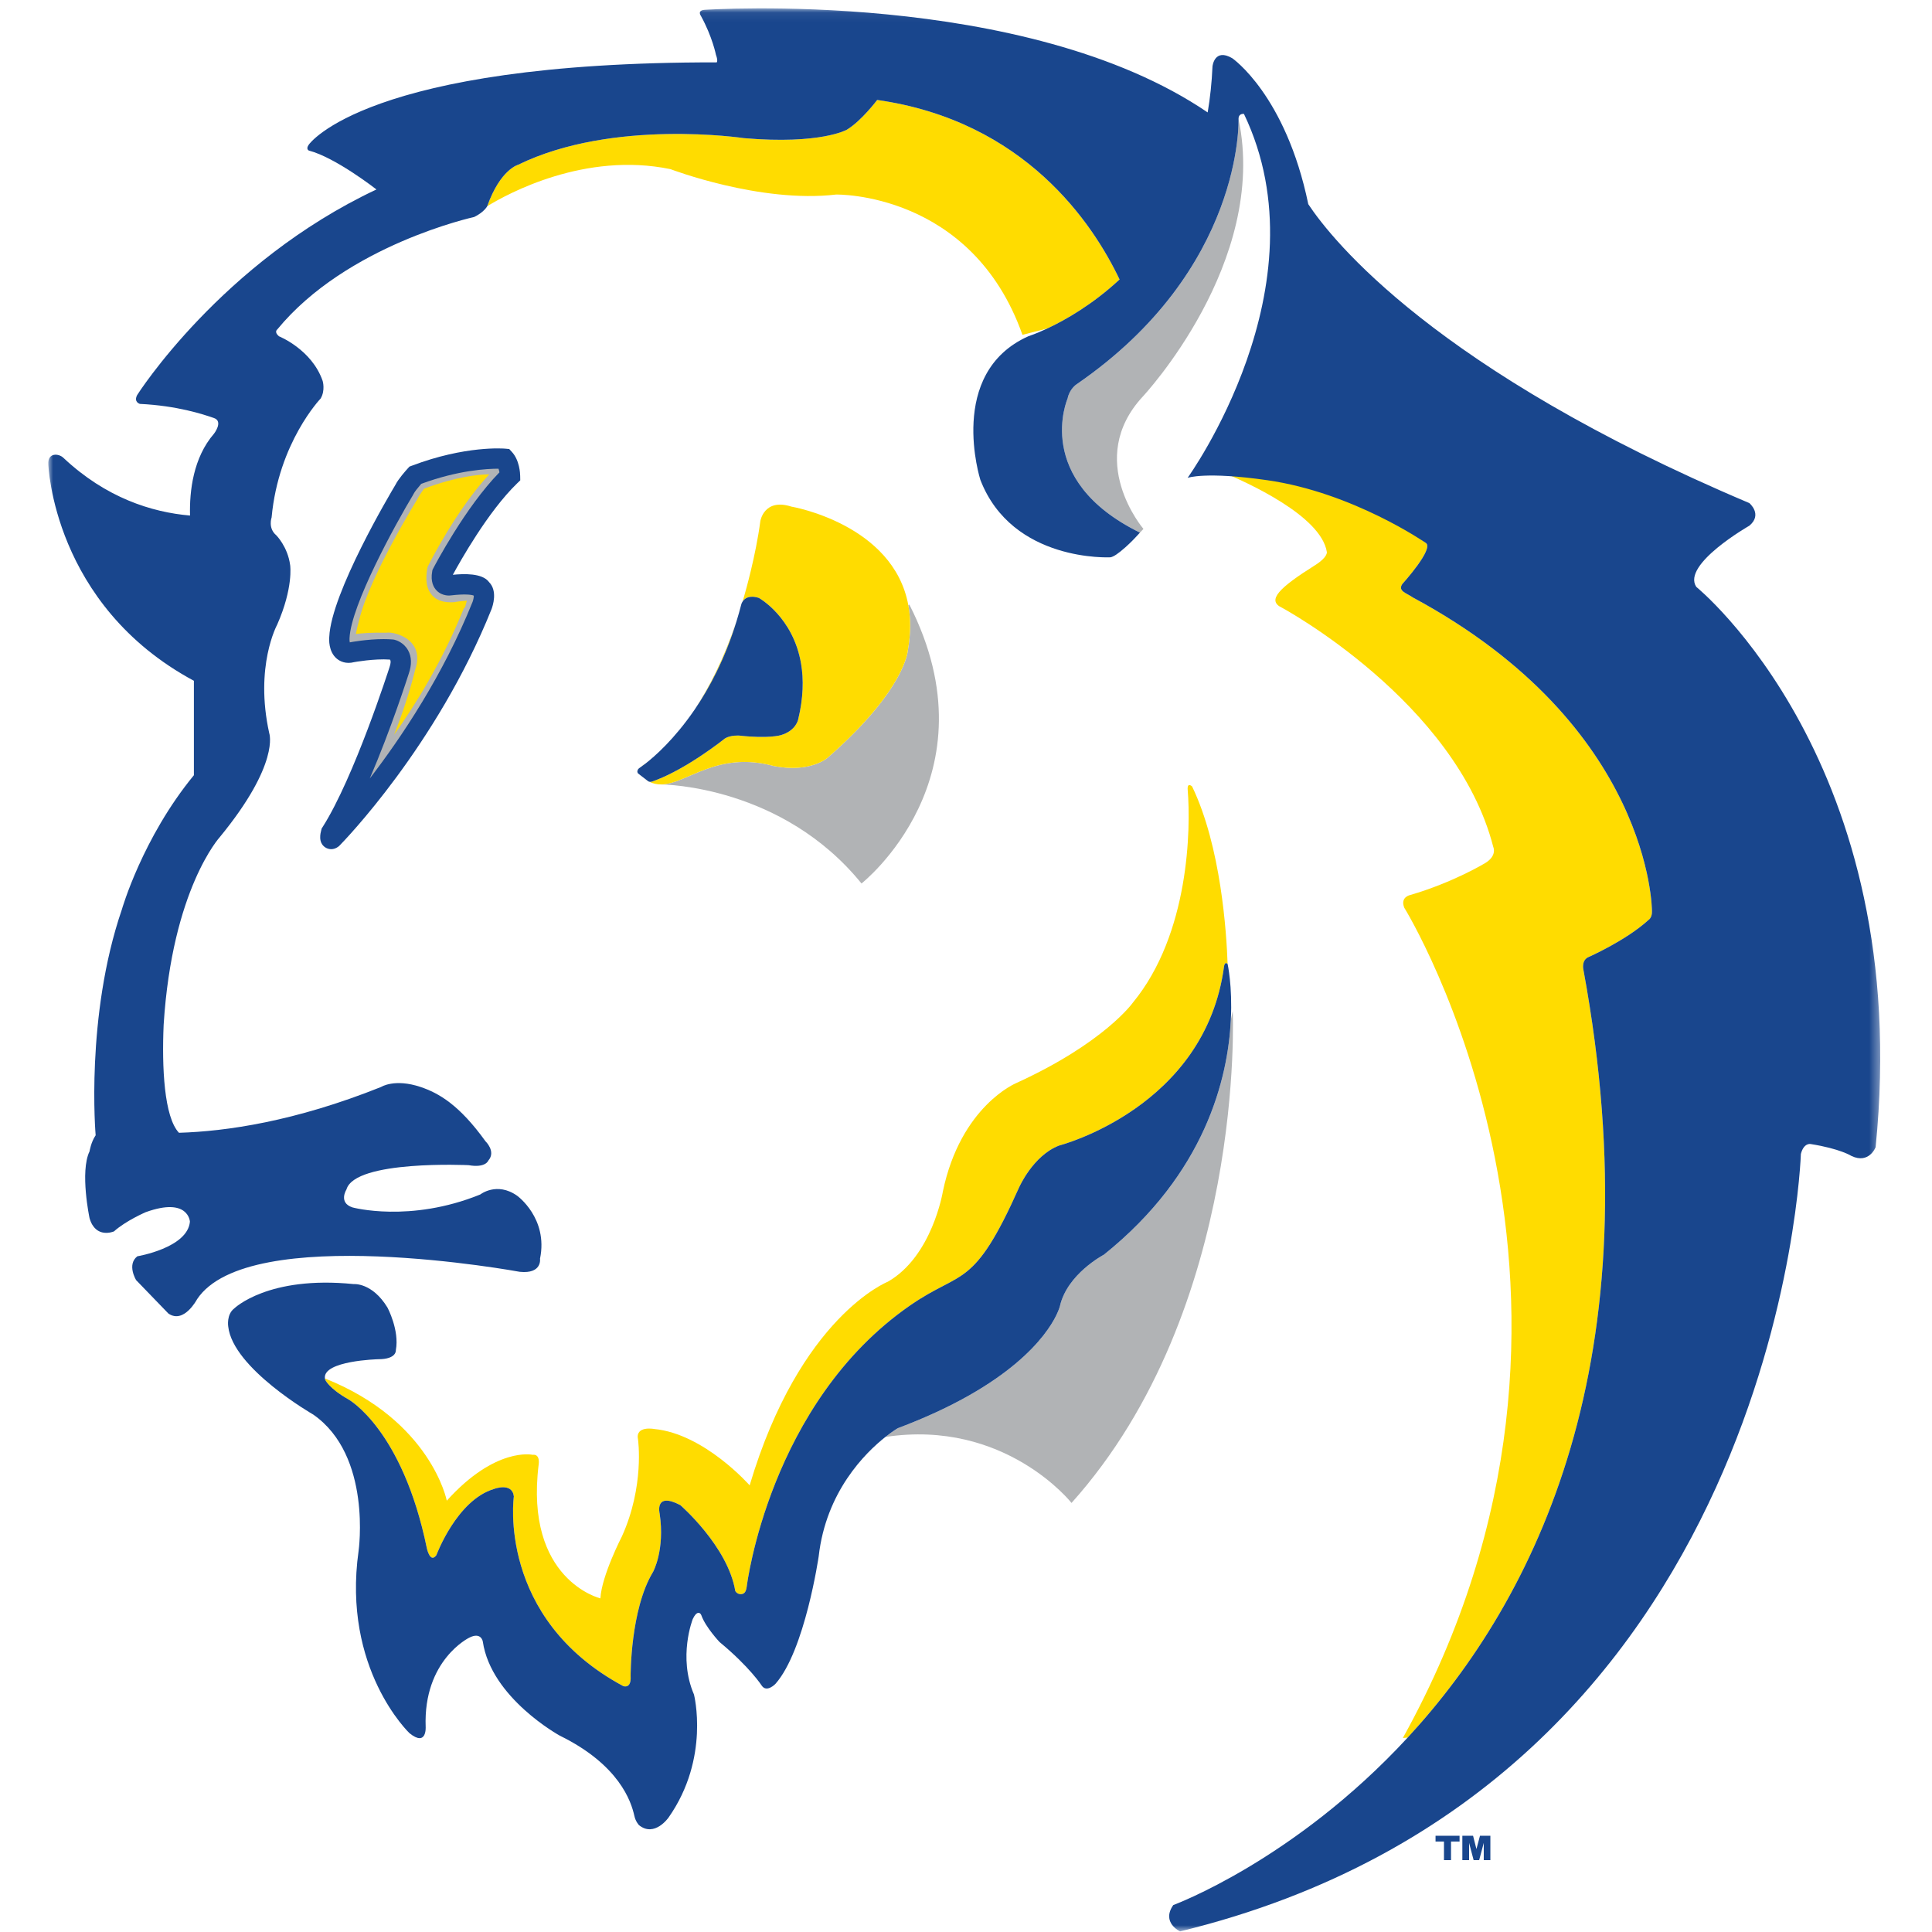 <?xml version="1.0" encoding="UTF-8"?>
<svg width="200px" height="200px" viewBox="0 0 200 200" version="1.1" xmlns="http://www.w3.org/2000/svg" xmlns:xlink="http://www.w3.org/1999/xlink">
    <!-- Generator: Sketch 51.3 (57544) - http://www.bohemiancoding.com/sketch -->
    <title>southeastern-okla</title>
    <desc>Created with Sketch.</desc>
    <defs>
        <polygon id="path-1" points="0 0.062 189.642 0.062 189.642 199.134 0 199.134"></polygon>
    </defs>
    <g id="southeastern-okla" stroke="none" stroke-width="1" fill="none" fill-rule="evenodd">
        <g id="southeastern-okla_BGL">
            <g id="southeastern-okla" transform="translate(5, 0)">
                <g id="Group-44" transform="translate(0, 0.803)">
                    <path d="M46.727,48.106 C46.727,48.106 46.761,48.701 46.692,47.721 C46.692,47.721 43.902,47.211 38.499,49.26 C38.499,49.26 37.849,50.125 37.618,50.627 C37.618,50.627 32.713,58.529 31.592,63.146 C31.592,63.146 30.733,66.152 31.346,65.74 C31.346,65.74 30.715,65.311 35.119,65.323 C34.816,65.217 38.415,65.382 37.372,68.363 C37.372,68.363 35.796,75.055 32.362,80.979 C32.362,80.979 33.056,80.081 33.414,79.811 C30.479,82.218 38.531,75.036 43.631,62.333 C43.631,62.333 42.949,65.124 44.034,61.203 C44.034,61.203 44.773,60.43 41.865,60.919 C39.623,61.045 39.654,59.266 39.86,58.106 C39.86,58.106 43.106,51.603 46.727,48.106" id="Fill-1" fill="#FFDC00"></path>
                    <path d="M35.197,64.679 C35.782,64.679 36.763,64.971 37.38,65.52 C37.955,66.033 38.524,66.978 37.967,68.57 C37.937,68.711 37.245,71.609 35.793,75.269 C37.98,72.188 40.813,67.659 43.045,62.099 L43.123,62.124 C43.179,61.924 43.247,61.681 43.329,61.386 C43.067,61.391 42.643,61.427 41.97,61.539 C40.94,61.601 40.205,61.355 39.725,60.814 C39.172,60.192 39.012,59.271 39.238,57.996 L39.296,57.825 C39.422,57.572 42.269,51.907 45.654,48.298 C44.481,48.314 42.205,48.55 38.897,49.783 C38.684,50.076 38.329,50.588 38.191,50.889 C38.106,51.037 33.289,58.829 32.204,63.294 C32.05,63.838 31.917,64.402 31.836,64.834 C32.453,64.741 33.407,64.671 34.996,64.694 C35.055,64.684 35.123,64.679 35.197,64.679 M32.862,81.364 L31.817,80.665 C35.165,74.887 36.742,68.285 36.758,68.219 C36.998,67.522 36.981,67.019 36.723,66.661 C36.291,66.061 35.314,65.93 35.171,65.93 L35.17,65.93 L35.166,65.668 L35.117,65.953 C33.206,65.948 32.329,66.03 31.953,66.092 L31.699,66.263 C31.361,66.49 31.027,66.418 30.828,66.273 C30.553,66.075 30.177,65.802 30.985,62.973 C32.11,58.337 36.879,50.621 37.082,50.296 C37.296,49.817 37.924,48.976 37.995,48.882 L38.105,48.736 L38.275,48.672 C43.777,46.585 46.685,47.079 46.806,47.102 L46.851,47.111 L47.277,46.698 L47.356,48.069 C47.359,48.112 47.36,48.154 47.36,48.193 C47.36,48.199 47.361,48.204 47.361,48.208 L47.359,48.208 C47.347,48.731 47.068,48.882 46.812,48.91 C43.665,52.143 40.838,57.575 40.465,58.305 C40.302,59.312 40.483,59.771 40.669,59.979 C40.881,60.217 41.267,60.322 41.83,60.29 C43.572,59.994 44.36,60.088 44.657,60.649 C44.811,60.938 44.755,61.248 44.613,61.479 C44.075,63.419 43.936,63.905 43.637,63.958 C40.111,72.13 35.474,77.883 33.894,79.843 C33.817,79.938 33.741,80.032 33.672,80.118 L33.814,80.298 C33.788,80.318 33.763,80.34 33.738,80.36 C33.517,80.557 33.106,81.048 32.862,81.364" id="Fill-3" fill="#B1B3B5"></path>
                    <path d="M34.708,65.358 C35.038,65.358 35.367,65.37 35.684,65.398 L35.831,65.422 C35.987,65.459 36.785,65.683 37.245,66.518 C37.614,67.185 37.638,67.997 37.316,68.931 C37.218,69.242 35.477,74.681 33.28,79.784 C36.55,75.533 40.874,69.096 43.925,61.494 C43.994,61.308 44.048,61.03 44.048,60.874 L43.981,60.825 C43.756,60.764 43.123,60.664 41.713,60.829 C41.615,60.848 40.818,60.949 40.211,60.339 C39.892,60.02 39.551,59.416 39.741,58.35 L39.769,58.192 L39.843,58.05 C39.98,57.785 43.147,51.726 46.702,48.094 C46.679,47.965 46.647,47.834 46.607,47.717 C45.44,47.716 42.46,47.862 38.605,49.284 C38.268,49.669 37.904,50.133 37.823,50.31 L37.767,50.416 C35.987,53.375 31.332,61.81 31.182,65.267 C31.172,65.415 31.184,65.581 31.209,65.694 C31.21,65.694 31.211,65.694 31.212,65.694 C31.354,65.665 33.037,65.358 34.708,65.358 Z M29.286,87.103 C29.044,87.103 28.826,87.023 28.661,86.913 C27.912,86.41 28.175,85.435 28.261,85.114 L28.302,84.958 L28.39,84.823 C31.668,79.683 35.285,68.385 35.321,68.273 C35.462,67.86 35.453,67.619 35.404,67.531 C35.396,67.514 35.375,67.491 35.361,67.477 C33.747,67.36 31.688,67.737 31.665,67.741 C30.806,67.964 30.196,67.664 29.851,67.371 C28.994,66.643 29.063,65.373 29.086,65.126 C29.281,60.581 35.423,50.24 35.94,49.378 C36.241,48.775 36.988,47.935 37.218,47.685 L37.386,47.5 L37.62,47.412 C43.184,45.303 47.145,45.627 47.309,45.643 L47.715,45.68 L47.99,45.979 C48.785,46.842 48.846,48.203 48.849,48.468 L48.857,48.922 L48.53,49.238 C45.519,52.146 42.597,57.369 41.877,58.7 C42.966,58.589 44.942,58.497 45.633,59.464 C46.534,60.379 46.004,61.939 45.883,62.258 C40.2,76.416 30.553,86.321 30.144,86.736 L30.03,86.836 C29.777,87.029 29.519,87.103 29.286,87.103 Z" id="Fill-5" fill="#19468D"></path>
                    <path d="M122.612,103.859 C122.554,104.166 122.484,104.465 122.417,104.767 C122.118,110.838 119.783,120.656 109.273,129.081 C109.273,129.081 105.466,131.068 104.717,134.424 C104.717,134.424 104.642,134.738 104.381,135.284 L104.374,135.326 L104.348,135.354 C103.329,137.432 99.724,142.619 87.928,147.048 C87.928,147.048 87.419,147.346 86.654,147.95 C99.054,146.072 105.924,154.78 105.924,154.78 C124.016,134.601 122.612,103.859 122.612,103.859" id="Fill-7" fill="#B1B3B5"></path>
                    <path d="M88.986,66.488 C88.986,66.488 88.809,70.539 80.658,77.651 C80.658,77.651 78.894,79.23 75.134,78.501 C69.199,76.881 66.097,80.376 63.439,80.404 C63.809,80.406 75.994,80.56 84.183,90.655 C84.183,90.655 98.218,79.627 89.138,61.785 L89.029,61.845 C89.28,63.211 89.293,64.752 88.986,66.488" id="Fill-9" fill="#B1B3B5"></path>
                    <path d="M31.066,144.06 C31.066,144.06 36.665,147.157 39.192,159.495 C39.192,159.495 39.534,161.078 40.177,160.179 C40.177,160.179 42.279,154.491 46.135,153.336 C46.135,153.336 48.022,152.609 48.194,154.106 C48.194,154.106 46.394,166.681 59.51,173.739 C59.51,173.739 60.367,174.082 60.281,172.713 C60.281,172.713 60.238,165.826 62.596,161.934 C62.596,161.934 63.855,159.685 63.286,155.874 C63.286,155.874 62.723,153.592 65.425,155.004 C65.425,155.004 70.342,159.27 71.114,163.89 C71.114,163.89 71.261,164.22 71.697,164.229 C72.079,164.193 72.231,163.999 72.313,163.363 C72.313,163.363 74.64,144.43 89.214,134.334 C94.628,130.585 95.744,132.759 100.502,122.107 C100.502,122.107 101.947,118.808 104.648,117.781 C104.648,117.781 119.79,113.889 121.719,99.196 C121.719,99.196 121.81,98.694 122.081,98.988 C121.972,95.77 121.401,86.823 118.405,80.609 C118.405,80.609 117.879,80.109 117.951,80.981 C118.278,84.958 118.127,95.881 112.274,102.989 C112.274,102.989 109.337,107.15 100.195,111.319 C100.195,111.319 94.455,113.683 92.604,122.544 C92.604,122.544 91.507,129.257 86.904,131.882 C86.904,131.882 77.816,135.45 72.603,152.96 C72.603,152.96 67.92,147.62 62.721,147.126 C62.721,147.126 60.723,146.745 61.051,148.237 C61.051,148.237 61.732,153.054 59.382,158.239 C59.382,158.239 57.277,162.314 57.153,164.66 C57.153,164.66 49.279,162.773 50.763,150.795 C50.763,150.795 50.955,149.697 50.138,149.798 C50.138,149.798 46.316,148.927 41.252,154.547 C41.252,154.547 39.631,146.27 28.635,141.893 C28.64,141.933 28.645,141.973 28.657,142.015 C28.657,142.015 29.017,142.899 31.066,144.06" id="Fill-11" fill="#FFDC00"></path>
                    <path d="M66.894,72.676 C68.466,70.38 70.062,67.361 71.241,63.519 C69.923,67.458 68.362,70.455 66.894,72.676" id="Fill-13" fill="#FFDC00"></path>
                    <path d="M61.984,80.003 C62.013,80.022 62.045,80.035 62.075,80.053 L61.763,79.812 C62.032,80.025 61.984,80.003 61.984,80.003" id="Fill-15" fill="#FFDC00"></path>
                    <path d="M61.388,78.56 C61.472,78.502 61.626,78.391 61.839,78.226 C61.644,78.339 61.499,78.452 61.388,78.56" id="Fill-17" fill="#FFDC00"></path>
                    <path d="M89.029,61.845 C87.483,53.432 76.926,51.642 76.926,51.642 C74.081,50.73 73.708,53.152 73.708,53.152 C73.241,56.725 72.13,60.574 72.13,60.574 C72.05,60.873 71.967,61.163 71.883,61.453 C72.086,61.15 72.551,60.77 73.557,61.094 C73.557,61.094 77.117,63.059 77.931,67.925 C78.198,69.518 78.17,71.421 77.628,73.667 C77.628,73.667 77.426,74.828 75.838,75.298 C75.838,75.298 74.6,75.689 71.554,75.346 C71.554,75.346 70.644,75.269 70.044,75.641 C70.044,75.641 66.177,78.753 62.758,80.013 C62.691,80.037 62.622,80.066 62.555,80.089 C62.555,80.089 62.366,80.169 62.196,80.117 C62.6,80.318 63.005,80.404 63.419,80.402 L63.42,80.403 L63.439,80.403 C66.097,80.376 69.201,76.881 75.134,78.501 C78.894,79.229 80.658,77.651 80.658,77.651 C88.807,70.538 88.984,66.487 88.984,66.487 C89.293,64.751 89.279,63.211 89.029,61.845" id="Fill-19" fill="#FFDC00"></path>
                    <path d="M106.448,38.98 C106.448,38.98 105.712,39.448 105.517,40.455 C105.517,40.455 101.841,48.854 113.006,54.333 C113.006,54.333 112.979,54.362 112.943,54.403 L113.369,53.95 C113.369,53.95 107.244,46.794 113.299,40.25 C113.299,40.25 126.337,26.341 123.212,11.506 C123.212,11.506 123.785,27.059 106.448,38.98" id="Fill-21" fill="#B1B3B5"></path>
                    <path d="M112.259,55.133 L112.295,55.094 C112.283,55.106 112.27,55.12 112.257,55.133 L112.259,55.133 Z" id="Fill-23" fill="#B1B3B5"></path>
                    <path d="M62.084,80.059 C62.118,80.088 62.157,80.105 62.197,80.117 C62.156,80.097 62.116,80.074 62.075,80.052 L62.084,80.059 Z" id="Fill-25" fill="#19468D"></path>
                    <path d="M61.762,79.812 C61.625,79.702 61.407,79.534 61.056,79.269 L61.762,79.812 Z" id="Fill-27" fill="#19468D"></path>
                    <path d="M61.051,79.006 L61.08,79.024 C61.086,79.006 61.093,78.988 61.1,78.968 L61.051,79.006 Z" id="Fill-29" fill="#19468D"></path>
                    <path d="M77.931,67.926 C77.117,63.059 73.557,61.094 73.557,61.094 C72.55,60.771 72.086,61.151 71.883,61.453 C71.775,61.613 71.74,61.753 71.74,61.753 C71.585,62.362 71.417,62.947 71.241,63.52 C70.063,67.361 68.465,70.381 66.894,72.676 C64.805,75.727 62.77,77.502 61.84,78.225 C61.627,78.391 61.472,78.501 61.388,78.559 C61.34,78.593 61.313,78.611 61.313,78.611 C60.761,78.945 61.056,79.269 61.056,79.269 C61.407,79.534 61.624,79.702 61.762,79.811 L62.076,80.052 C62.116,80.075 62.156,80.097 62.197,80.117 C62.366,80.169 62.555,80.089 62.555,80.089 C62.622,80.066 62.691,80.037 62.758,80.012 C66.177,78.753 70.045,75.641 70.045,75.641 C70.644,75.269 71.554,75.346 71.554,75.346 C74.601,75.688 75.838,75.298 75.838,75.298 C77.426,74.827 77.628,73.668 77.628,73.668 C78.171,71.42 78.197,69.518 77.931,67.926 M61.08,79.024 L61.051,79.006 L61.099,78.969 C61.092,78.987 61.085,79.006 61.08,79.024" id="Fill-31" fill="#19468D"></path>
                    <path d="M85.805,9.544 C85.805,9.544 84.164,11.726 82.66,12.627 C82.66,12.627 79.955,14.176 72.012,13.497 C72.012,13.497 58.468,11.45 48.639,16.252 C48.639,16.252 46.793,16.728 45.442,20.538 C45.442,20.538 45.439,20.543 45.438,20.543 C47.563,19.242 55.546,14.876 64.409,16.707 C64.409,16.707 73.708,20.262 81.55,19.336 C81.55,19.336 95.583,19.021 100.844,33.859 L103.438,33.193 C105.247,32.342 108.066,30.756 110.898,28.13 C108.139,22.334 101.08,11.715 85.805,9.544" id="Fill-33" fill="#FFDC00"></path>
                    <path d="M158.916,99.594 C158.916,99.594 158.664,98.605 159.454,98.264 C159.454,98.264 163.281,96.591 165.651,94.435 C165.651,94.435 166.054,94.192 166.01,93.488 C166.01,93.488 166.031,74.377 141.272,61.054 C140.633,60.596 139.668,60.397 140.164,59.659 C140.164,59.659 143.512,55.971 142.592,55.397 C142.592,55.397 136.528,50.258 123.344,47.544 L121.296,47.968 C124.172,49.15 131.757,52.601 132.354,56.335 C132.354,56.335 132.481,56.861 131.129,57.71 C127.467,60.012 126.06,61.351 127.722,62.115 C127.722,62.115 145.725,71.825 149.587,86.886 C149.587,86.886 150.005,87.768 148.759,88.535 C148.759,88.535 145.47,90.541 140.985,91.848 C140.985,91.848 139.919,92.052 140.371,93.165 C140.371,93.165 165.447,133.639 140.224,179.109 C140.224,179.109 140.399,179.111 140.726,179.066 C153.997,164.685 166.36,139.915 158.916,99.594" id="Fill-35" fill="#FFDC00"></path>
                    <path d="M122.082,98.989 C121.81,98.695 121.719,99.196 121.719,99.196 C119.789,113.89 104.647,117.781 104.647,117.781 C101.947,118.808 100.502,122.108 100.502,122.108 C95.745,132.759 94.627,130.585 89.214,134.334 C74.64,144.43 72.313,163.363 72.313,163.363 C72.231,163.998 72.079,164.194 71.698,164.229 C71.261,164.22 71.114,163.89 71.114,163.89 C70.343,159.271 65.424,155.005 65.424,155.005 C62.723,153.592 63.286,155.875 63.286,155.875 C63.855,159.686 62.597,161.934 62.597,161.934 C60.238,165.826 60.282,172.713 60.282,172.713 C60.367,174.082 59.51,173.739 59.51,173.739 C46.394,166.682 48.193,154.106 48.193,154.106 C48.022,152.609 46.135,153.336 46.135,153.336 C42.28,154.491 40.178,160.179 40.178,160.179 C39.535,161.078 39.192,159.495 39.192,159.495 C36.665,147.158 31.066,144.06 31.066,144.06 C29.016,142.9 28.656,142.015 28.656,142.015 C28.645,141.973 28.641,141.934 28.635,141.893 C28.389,140.046 34.164,139.903 34.164,139.903 C36.094,139.903 35.978,138.964 35.978,138.964 C36.364,136.91 35.116,134.563 35.116,134.563 C33.521,131.94 31.611,132.125 31.611,132.125 C22.738,131.228 19.253,134.643 19.253,134.643 C18.424,135.272 18.625,136.512 18.625,136.512 C19.097,140.853 27.435,145.637 27.435,145.637 C33.534,149.895 32.12,159.753 32.12,159.753 C30.4,171.982 37.392,178.617 37.392,178.617 C39.192,180.07 39.065,177.974 39.065,177.974 C38.807,171.044 43.564,168.735 43.564,168.735 C44.809,168.094 44.978,169.12 44.978,169.12 C45.837,174.98 52.951,178.872 52.951,178.872 C59.1,181.889 60.337,185.682 60.666,187.162 C60.787,187.758 61.144,188.132 61.144,188.132 C62.763,189.442 64.213,187.341 64.213,187.341 C68.531,181.183 66.838,174.607 66.838,174.607 C65.167,170.727 66.71,166.811 66.71,166.811 C67.104,165.946 67.486,166.08 67.607,166.418 C68.044,167.652 69.485,169.176 69.485,169.176 C72.617,171.766 73.848,173.682 73.848,173.682 C74.364,174.467 75.273,173.511 75.273,173.511 C78.327,170.061 79.751,160.308 79.751,160.308 C80.506,153.624 84.551,149.614 86.655,147.95 C87.418,147.346 87.928,147.048 87.928,147.048 C99.724,142.619 103.33,137.431 104.348,135.354 C104.359,135.33 104.37,135.308 104.38,135.284 C104.641,134.739 104.718,134.424 104.718,134.424 C105.466,131.068 109.273,129.082 109.273,129.082 C119.783,120.656 122.117,110.837 122.417,104.766 C122.591,101.25 122.082,98.989 122.082,98.989" id="Fill-37" fill="#19468D"></path>
                    <path d="M112.943,54.403 L112.295,55.093 C112.606,54.778 112.84,54.519 112.943,54.403" id="Fill-39" fill="#19468D"></path>
                    <g id="Group-43">
                        <mask id="mask-2" fill="white">
                            <use xlink:href="#path-1"></use>
                        </mask>
                        <g id="Clip-42"></g>
                        <path d="M170.599,59.95 C169.061,57.63 176.093,53.618 176.093,53.618 C177.493,52.447 176.09,51.275 176.09,51.275 C143.583,37.523 132.901,24.054 130.433,20.334 C128.095,9.027 122.565,5.226 122.565,5.226 C120.708,4.137 120.517,6.068 120.517,6.068 C120.444,7.751 120.272,9.337 120.018,10.835 C101.067,-2.056 67.917,0.216 67.917,0.216 C67.14,0.289 67.561,0.847 67.561,0.847 C68.749,3.009 69.114,4.87 69.114,4.87 C69.36,5.533 69.189,5.654 69.189,5.654 C32.866,5.61 26.972,14.163 26.972,14.163 C26.623,14.635 26.975,14.784 26.975,14.784 C29.74,15.499 33.969,18.81 33.969,18.81 C17.894,26.37 9.199,40.091 9.199,40.091 C8.814,40.831 9.48,41.008 9.48,41.008 C13.33,41.197 15.988,42.068 17.153,42.473 C18.146,42.818 17.153,44.093 17.153,44.093 C15.007,46.571 14.606,50.007 14.672,52.567 C10.707,52.224 5.971,50.739 1.548,46.577 C1.073,46.13 -0.065,46.028 0.002,47.247 C0.002,47.247 0.458,61.816 15.072,69.672 L15.072,79.447 C9.737,85.936 7.62,93.331 7.62,93.331 C3.819,104.428 4.902,116.721 4.902,116.721 C4.412,117.441 4.269,118.385 4.269,118.385 C3.252,120.489 4.269,125.298 4.269,125.298 C4.902,127.498 6.799,126.67 6.799,126.67 C8.038,125.559 10.083,124.681 10.083,124.681 C14.536,123.077 14.66,125.668 14.66,125.668 C14.414,128.384 9.218,129.247 9.218,129.247 C8.104,130.112 9.094,131.718 9.094,131.718 L12.433,135.174 C14.042,136.284 15.401,133.692 15.401,133.692 C20.72,125.668 48.8,130.854 48.8,130.854 C51.151,131.099 50.903,129.495 50.903,129.495 C51.768,125.298 48.531,122.977 48.531,122.977 C46.429,121.497 44.713,122.851 44.713,122.851 C37.415,125.813 31.483,124.187 31.483,124.187 C29.998,123.693 30.865,122.334 30.865,122.334 C31.731,119.249 43.511,119.815 43.511,119.815 C45.284,120.128 45.555,119.334 45.555,119.334 C46.37,118.393 45.252,117.334 45.252,117.334 C42.553,113.584 40.435,112.357 38.533,111.719 C35.847,110.818 34.451,111.719 34.451,111.719 C25.522,115.296 18.388,116.318 13.526,116.462 C11.989,114.838 11.747,109.692 11.942,105.264 C12.828,91.205 17.77,85.834 17.77,85.834 C24.006,78.227 22.873,75.104 22.873,75.104 C21.336,68.156 23.691,63.866 23.691,63.866 C25.383,60.031 25.039,57.716 25.039,57.716 C24.792,55.795 23.597,54.605 23.597,54.605 C22.719,53.874 23.117,52.762 23.117,52.762 C23.832,44.997 28.189,40.457 28.189,40.457 C28.699,39.609 28.401,38.63 28.401,38.63 C27.275,35.362 23.874,34.007 23.874,34.007 C23.343,33.554 23.7,33.305 23.7,33.305 C30.902,24.525 44.086,21.66 44.086,21.66 C45.103,21.165 45.424,20.572 45.438,20.544 C45.438,20.543 45.441,20.538 45.441,20.538 C46.794,16.728 48.639,16.252 48.639,16.252 C58.468,11.45 72.012,13.498 72.012,13.498 C79.955,14.176 82.66,12.627 82.66,12.627 C84.165,11.726 85.805,9.544 85.805,9.544 C101.081,11.714 108.139,22.334 110.898,28.129 C108.066,30.757 105.248,32.342 103.438,33.192 C102.221,33.764 101.459,34.004 101.459,34.004 C92.956,37.808 96.486,48.868 96.486,48.868 C99.798,57.441 109.966,56.889 109.966,56.889 C110.283,56.816 110.708,56.555 111.512,55.843 C111.78,55.604 112.034,55.357 112.258,55.132 C112.27,55.119 112.282,55.105 112.296,55.093 L112.943,54.403 C112.98,54.362 113.005,54.332 113.005,54.332 C101.842,48.854 105.517,40.454 105.517,40.454 C105.714,39.447 106.448,38.979 106.448,38.979 C123.785,27.059 123.213,11.505 123.213,11.505 C123.213,10.899 123.774,10.991 123.774,10.991 C132.302,28.795 117.94,48.664 117.94,48.664 C117.94,48.664 119.769,47.986 126.195,48.909 C135.086,50.186 142.593,55.397 142.593,55.397 C143.511,55.97 140.164,59.659 140.164,59.659 C139.669,60.397 140.632,60.596 141.271,61.054 C166.03,74.376 166.01,93.488 166.01,93.488 C166.054,94.192 165.651,94.434 165.651,94.434 C163.281,96.59 159.454,98.265 159.454,98.265 C158.664,98.605 158.916,99.594 158.916,99.594 C166.359,139.915 153.997,164.686 140.726,179.066 C128.948,191.828 116.456,196.408 116.456,196.408 C115.189,198.229 117.161,199.134 117.161,199.134 C179.368,183.992 181.426,118.654 181.426,118.654 C181.727,117.486 182.42,117.624 182.42,117.624 C185.506,118.112 186.661,118.861 186.661,118.861 C188.487,119.729 189.162,117.956 189.162,117.956 C193.184,78.245 170.599,59.95 170.599,59.95" id="Fill-41" fill="#19468D" mask="url(#mask-2)"></path>
                    </g>
                </g>
                <path d="M143.607,190.636 L144.479,190.636 L144.479,192.559 L145.209,192.559 L145.209,190.636 L146.093,190.636 L146.093,190.035 L143.607,190.035 L143.607,190.636 Z M146.382,192.559 L147.08,192.559 L147.08,190.776 L147.549,192.559 L148.122,192.559 L148.598,190.776 L148.598,192.559 L149.283,192.559 L149.283,190.035 L148.209,190.035 L147.84,191.414 L147.49,190.035 L146.382,190.035 L146.382,192.559 Z" id="Fill-45" fill="#19468D"></path>
            </g>
        </g>
    </g>
</svg>